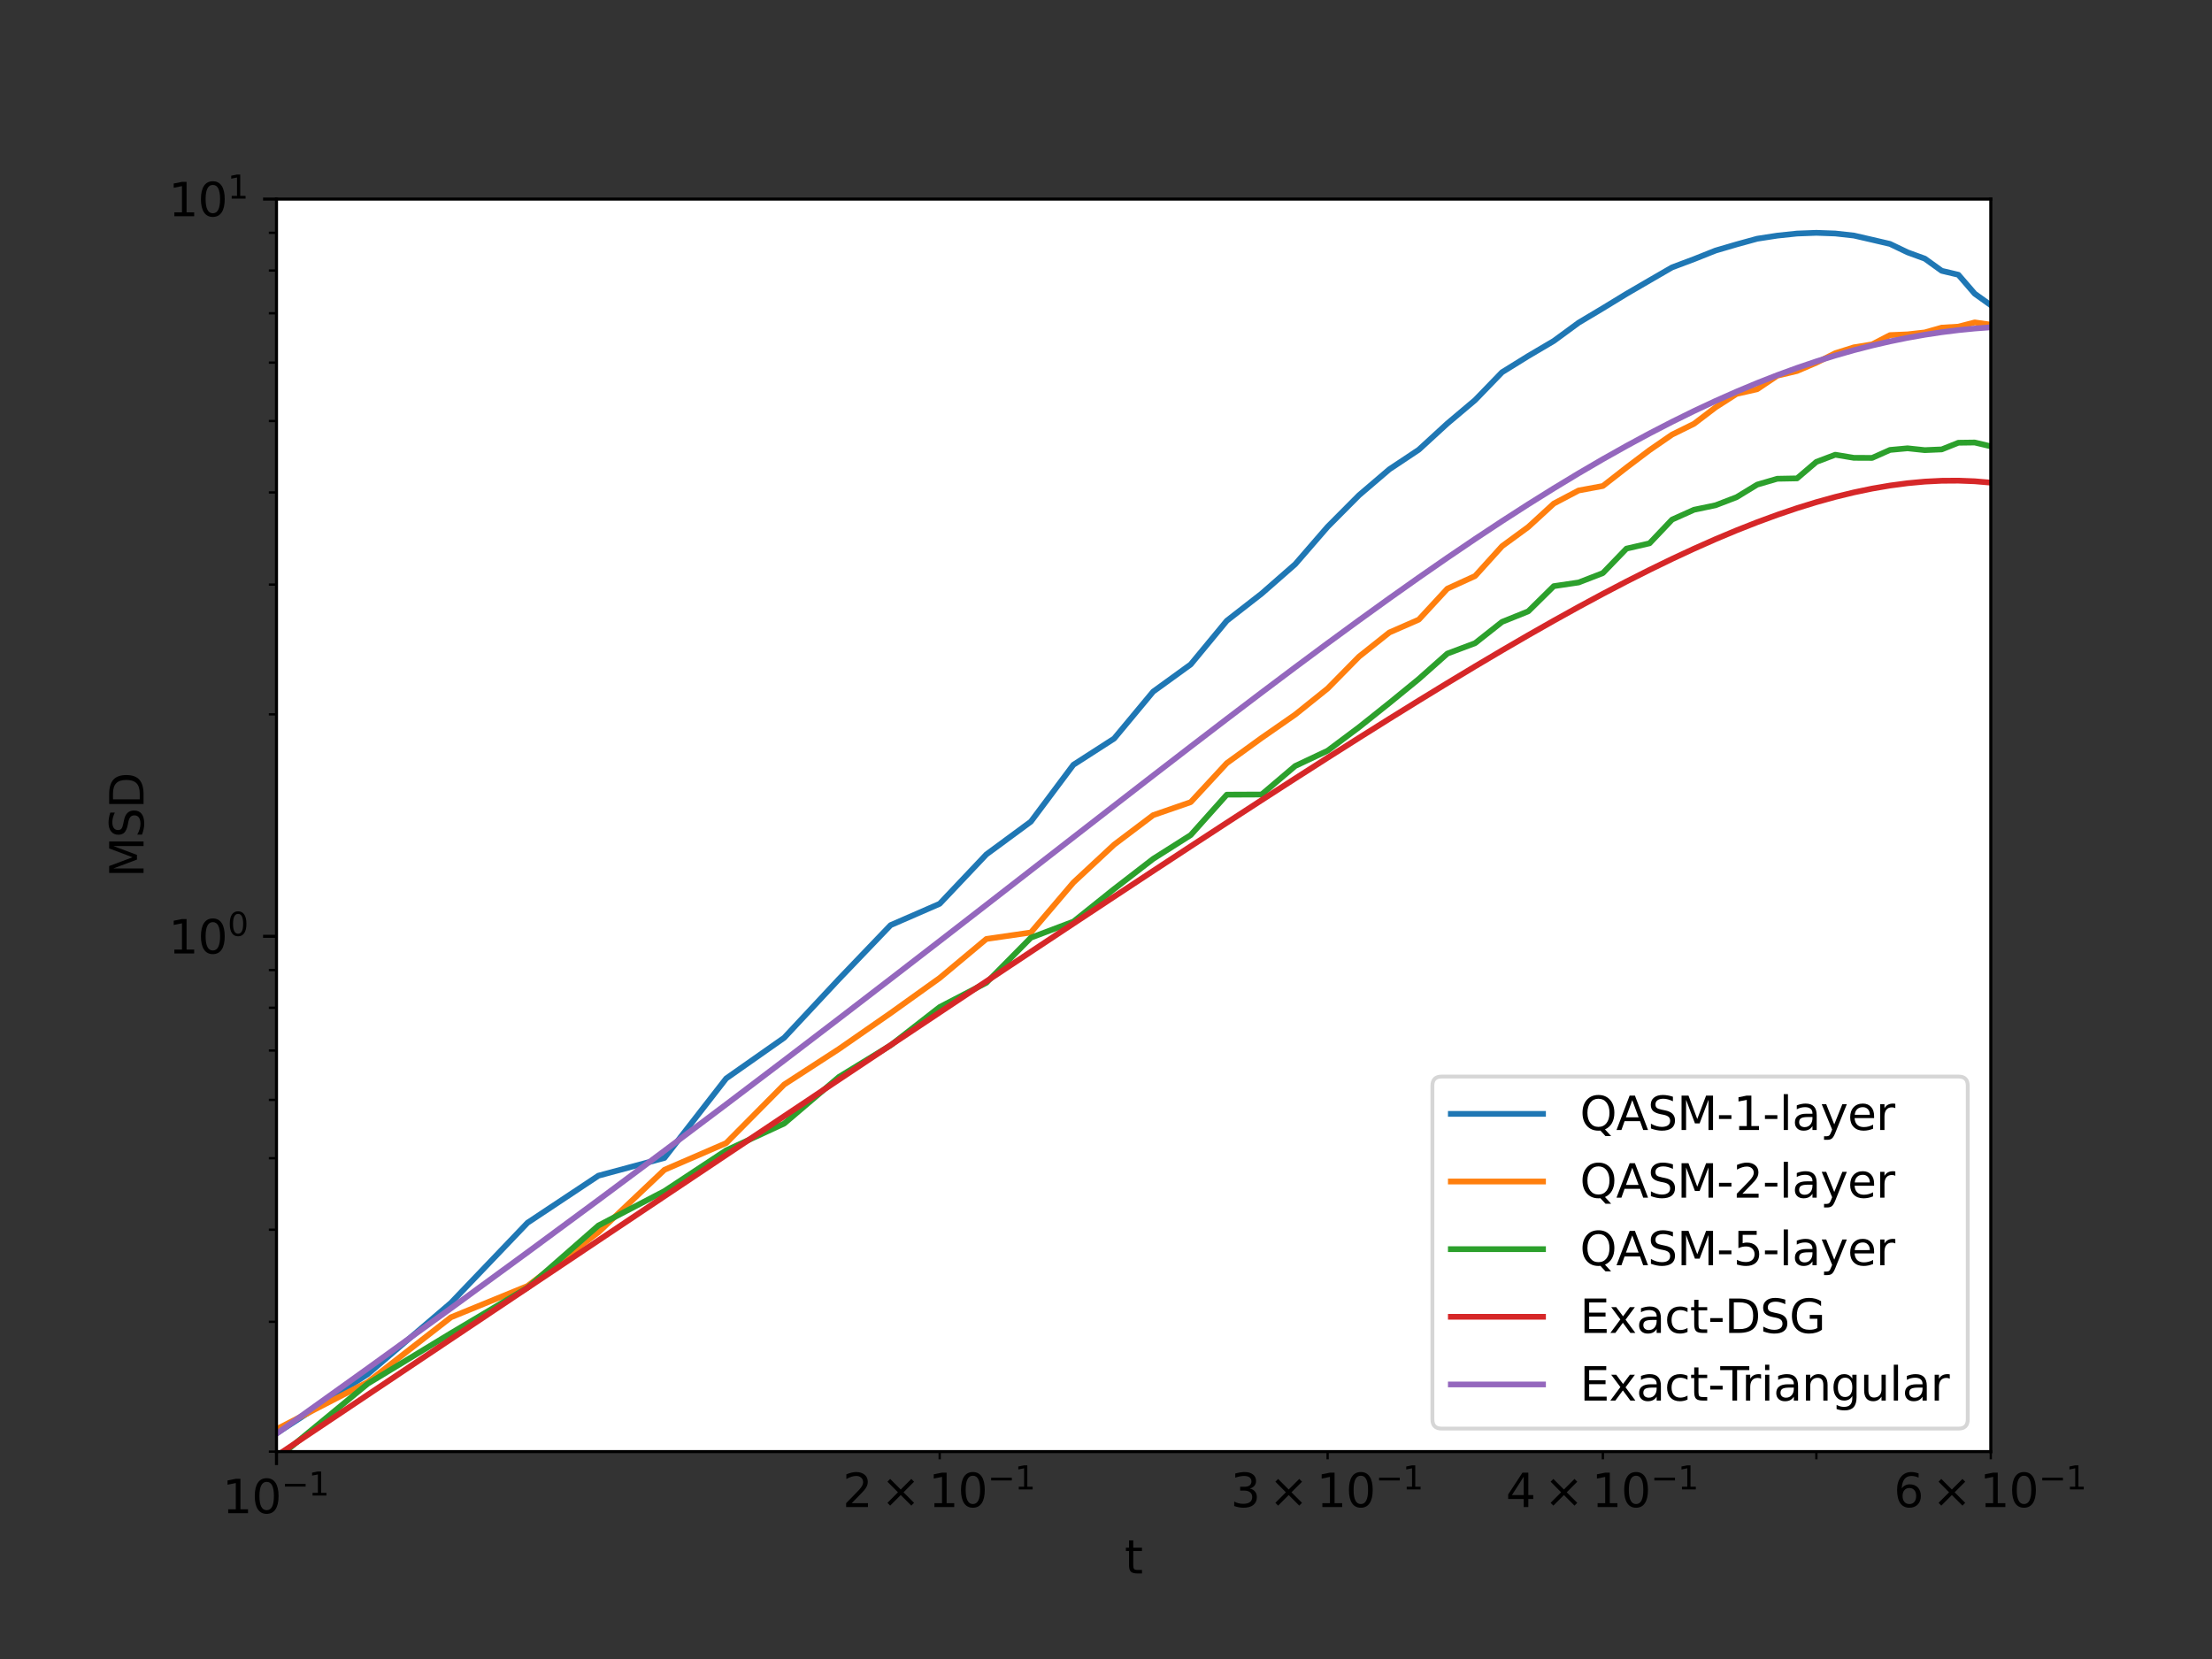 <?xml version="1.0" encoding="utf-8" standalone="no"?>
<!DOCTYPE svg PUBLIC "-//W3C//DTD SVG 1.1//EN"
  "http://www.w3.org/Graphics/SVG/1.1/DTD/svg11.dtd">
<svg xmlns:xlink="http://www.w3.org/1999/xlink" width="576pt" height="432pt" viewBox="0 0 576 432" xmlns="http://www.w3.org/2000/svg" version="1.1">
 <rect x="0" y="0" width="576" height="432" fill="#333333" stroke="none"/>
 <defs>
  <style type="text/css">*{stroke-linejoin: round; stroke-linecap: butt}</style>
 </defs>
 <g id="figure_1">
  <g id="patch_1">
   <path d="M 0 432 
L 576 432 
L 576 0 
L 0 0 
L 0 432 
z
" style="fill: none"/>
  </g>
  <g id="axes_1">
   <g id="patch_2">
    <path d="M 72 378 
L 518.4 378 
L 518.4 51.84 
L 72 51.84 
z
" style="fill: #ffffff"/>
   </g>
   <g id="matplotlib.axis_1">
    <g id="xtick_1">
     <g id="line2d_1">
      <defs>
       <path id="me1f3cd4b5e" d="M 0 0 
L 0 3.5 
" style="stroke: #000000; stroke-width: 0.8"/>
      </defs>
      <g>
       <use xlink:href="#me1f3cd4b5e" x="72" y="378" style="stroke: #000000; stroke-width: 0.8"/>
      </g>
     </g>
     <g id="text_1">
      <!-- $\mathdefault{10^{-1}}$ -->
      <g transform="translate(57.9 394.118)scale(0.12 -0.12)">
       <defs>
        <path id="DejaVuSans-31" d="M 794 531 
L 1825 531 
L 1825 4091 
L 703 3866 
L 703 4441 
L 1819 4666 
L 2450 4666 
L 2450 531 
L 3481 531 
L 3481 0 
L 794 0 
L 794 531 
z
" transform="scale(0.016)"/>
        <path id="DejaVuSans-30" d="M 2034 4250 
Q 1547 4250 1301 3770 
Q 1056 3291 1056 2328 
Q 1056 1369 1301 889 
Q 1547 409 2034 409 
Q 2525 409 2770 889 
Q 3016 1369 3016 2328 
Q 3016 3291 2770 3770 
Q 2525 4250 2034 4250 
z
M 2034 4750 
Q 2819 4750 3233 4129 
Q 3647 3509 3647 2328 
Q 3647 1150 3233 529 
Q 2819 -91 2034 -91 
Q 1250 -91 836 529 
Q 422 1150 422 2328 
Q 422 3509 836 4129 
Q 1250 4750 2034 4750 
z
" transform="scale(0.016)"/>
        <path id="DejaVuSans-2212" d="M 678 2272 
L 4684 2272 
L 4684 1741 
L 678 1741 
L 678 2272 
z
" transform="scale(0.016)"/>
       </defs>
       <use xlink:href="#DejaVuSans-31" transform="translate(0 0.684)"/>
       <use xlink:href="#DejaVuSans-30" transform="translate(63.623 0.684)"/>
       <use xlink:href="#DejaVuSans-2212" transform="translate(128.203 38.966)scale(0.7)"/>
       <use xlink:href="#DejaVuSans-31" transform="translate(186.855 38.966)scale(0.7)"/>
      </g>
     </g>
    </g>
    <g id="xtick_2">
     <g id="line2d_2">
      <defs>
       <path id="m5d7b9e788e" d="M 0 0 
L 0 2 
" style="stroke: #000000; stroke-width: 0.6"/>
      </defs>
      <g>
       <use xlink:href="#m5d7b9e788e" x="244.691" y="378" style="stroke: #000000; stroke-width: 0.6"/>
      </g>
     </g>
     <g id="text_2">
      <!-- $\mathdefault{2\times10^{-1}}$ -->
      <g transform="translate(219.431 392.518)scale(0.12 -0.12)">
       <defs>
        <path id="DejaVuSans-32" d="M 1228 531 
L 3431 531 
L 3431 0 
L 469 0 
L 469 531 
Q 828 903 1448 1529 
Q 2069 2156 2228 2338 
Q 2531 2678 2651 2914 
Q 2772 3150 2772 3378 
Q 2772 3750 2511 3984 
Q 2250 4219 1831 4219 
Q 1534 4219 1204 4116 
Q 875 4013 500 3803 
L 500 4441 
Q 881 4594 1212 4672 
Q 1544 4750 1819 4750 
Q 2544 4750 2975 4387 
Q 3406 4025 3406 3419 
Q 3406 3131 3298 2873 
Q 3191 2616 2906 2266 
Q 2828 2175 2409 1742 
Q 1991 1309 1228 531 
z
" transform="scale(0.016)"/>
        <path id="DejaVuSans-d7" d="M 4488 3438 
L 3059 2003 
L 4488 575 
L 4116 197 
L 2681 1631 
L 1247 197 
L 878 575 
L 2303 2003 
L 878 3438 
L 1247 3816 
L 2681 2381 
L 4116 3816 
L 4488 3438 
z
" transform="scale(0.016)"/>
       </defs>
       <use xlink:href="#DejaVuSans-32" transform="translate(0 0.684)"/>
       <use xlink:href="#DejaVuSans-d7" transform="translate(83.105 0.684)"/>
       <use xlink:href="#DejaVuSans-31" transform="translate(186.377 0.684)"/>
       <use xlink:href="#DejaVuSans-30" transform="translate(250 0.684)"/>
       <use xlink:href="#DejaVuSans-2212" transform="translate(314.58 38.966)scale(0.7)"/>
       <use xlink:href="#DejaVuSans-31" transform="translate(373.232 38.966)scale(0.7)"/>
      </g>
     </g>
    </g>
    <g id="xtick_3">
     <g id="line2d_3">
      <g>
       <use xlink:href="#m5d7b9e788e" x="345.709" y="378" style="stroke: #000000; stroke-width: 0.6"/>
      </g>
     </g>
     <g id="text_3">
      <!-- $\mathdefault{3\times10^{-1}}$ -->
      <g transform="translate(320.449 392.518)scale(0.12 -0.12)">
       <defs>
        <path id="DejaVuSans-33" d="M 2597 2516 
Q 3050 2419 3304 2112 
Q 3559 1806 3559 1356 
Q 3559 666 3084 287 
Q 2609 -91 1734 -91 
Q 1441 -91 1130 -33 
Q 819 25 488 141 
L 488 750 
Q 750 597 1062 519 
Q 1375 441 1716 441 
Q 2309 441 2620 675 
Q 2931 909 2931 1356 
Q 2931 1769 2642 2001 
Q 2353 2234 1838 2234 
L 1294 2234 
L 1294 2753 
L 1863 2753 
Q 2328 2753 2575 2939 
Q 2822 3125 2822 3475 
Q 2822 3834 2567 4026 
Q 2313 4219 1838 4219 
Q 1578 4219 1281 4162 
Q 984 4106 628 3988 
L 628 4550 
Q 988 4650 1302 4700 
Q 1616 4750 1894 4750 
Q 2613 4750 3031 4423 
Q 3450 4097 3450 3541 
Q 3450 3153 3228 2886 
Q 3006 2619 2597 2516 
z
" transform="scale(0.016)"/>
       </defs>
       <use xlink:href="#DejaVuSans-33" transform="translate(0 0.684)"/>
       <use xlink:href="#DejaVuSans-d7" transform="translate(83.105 0.684)"/>
       <use xlink:href="#DejaVuSans-31" transform="translate(186.377 0.684)"/>
       <use xlink:href="#DejaVuSans-30" transform="translate(250 0.684)"/>
       <use xlink:href="#DejaVuSans-2212" transform="translate(314.58 38.966)scale(0.7)"/>
       <use xlink:href="#DejaVuSans-31" transform="translate(373.232 38.966)scale(0.7)"/>
      </g>
     </g>
    </g>
    <g id="xtick_4">
     <g id="line2d_4">
      <g>
       <use xlink:href="#m5d7b9e788e" x="417.382" y="378" style="stroke: #000000; stroke-width: 0.6"/>
      </g>
     </g>
     <g id="text_4">
      <!-- $\mathdefault{4\times10^{-1}}$ -->
      <g transform="translate(392.122 392.518)scale(0.12 -0.12)">
       <defs>
        <path id="DejaVuSans-34" d="M 2419 4116 
L 825 1625 
L 2419 1625 
L 2419 4116 
z
M 2253 4666 
L 3047 4666 
L 3047 1625 
L 3713 1625 
L 3713 1100 
L 3047 1100 
L 3047 0 
L 2419 0 
L 2419 1100 
L 313 1100 
L 313 1709 
L 2253 4666 
z
" transform="scale(0.016)"/>
       </defs>
       <use xlink:href="#DejaVuSans-34" transform="translate(0 0.684)"/>
       <use xlink:href="#DejaVuSans-d7" transform="translate(83.105 0.684)"/>
       <use xlink:href="#DejaVuSans-31" transform="translate(186.377 0.684)"/>
       <use xlink:href="#DejaVuSans-30" transform="translate(250 0.684)"/>
       <use xlink:href="#DejaVuSans-2212" transform="translate(314.58 38.966)scale(0.7)"/>
       <use xlink:href="#DejaVuSans-31" transform="translate(373.232 38.966)scale(0.7)"/>
      </g>
     </g>
    </g>
    <g id="xtick_5">
     <g id="line2d_5">
      <g>
       <use xlink:href="#m5d7b9e788e" x="472.976" y="378" style="stroke: #000000; stroke-width: 0.6"/>
      </g>
     </g>
    </g>
    <g id="xtick_6">
     <g id="line2d_6">
      <g>
       <use xlink:href="#m5d7b9e788e" x="518.4" y="378" style="stroke: #000000; stroke-width: 0.6"/>
      </g>
     </g>
     <g id="text_5">
      <!-- $\mathdefault{6\times10^{-1}}$ -->
      <g transform="translate(493.14 392.518)scale(0.12 -0.12)">
       <defs>
        <path id="DejaVuSans-36" d="M 2113 2584 
Q 1688 2584 1439 2293 
Q 1191 2003 1191 1497 
Q 1191 994 1439 701 
Q 1688 409 2113 409 
Q 2538 409 2786 701 
Q 3034 994 3034 1497 
Q 3034 2003 2786 2293 
Q 2538 2584 2113 2584 
z
M 3366 4563 
L 3366 3988 
Q 3128 4100 2886 4159 
Q 2644 4219 2406 4219 
Q 1781 4219 1451 3797 
Q 1122 3375 1075 2522 
Q 1259 2794 1537 2939 
Q 1816 3084 2150 3084 
Q 2853 3084 3261 2657 
Q 3669 2231 3669 1497 
Q 3669 778 3244 343 
Q 2819 -91 2113 -91 
Q 1303 -91 875 529 
Q 447 1150 447 2328 
Q 447 3434 972 4092 
Q 1497 4750 2381 4750 
Q 2619 4750 2861 4703 
Q 3103 4656 3366 4563 
z
" transform="scale(0.016)"/>
       </defs>
       <use xlink:href="#DejaVuSans-36" transform="translate(0 0.684)"/>
       <use xlink:href="#DejaVuSans-d7" transform="translate(83.105 0.684)"/>
       <use xlink:href="#DejaVuSans-31" transform="translate(186.377 0.684)"/>
       <use xlink:href="#DejaVuSans-30" transform="translate(250 0.684)"/>
       <use xlink:href="#DejaVuSans-2212" transform="translate(314.58 38.966)scale(0.7)"/>
       <use xlink:href="#DejaVuSans-31" transform="translate(373.232 38.966)scale(0.7)"/>
      </g>
     </g>
    </g>
    <g id="text_6">
     <!-- t -->
     <g transform="translate(292.848 409.732)scale(0.12 -0.12)">
      <defs>
       <path id="DejaVuSans-74" d="M 1172 4494 
L 1172 3500 
L 2356 3500 
L 2356 3053 
L 1172 3053 
L 1172 1153 
Q 1172 725 1289 603 
Q 1406 481 1766 481 
L 2356 481 
L 2356 0 
L 1766 0 
Q 1100 0 847 248 
Q 594 497 594 1153 
L 594 3053 
L 172 3053 
L 172 3500 
L 594 3500 
L 594 4494 
L 1172 4494 
z
" transform="scale(0.016)"/>
      </defs>
      <use xlink:href="#DejaVuSans-74"/>
     </g>
    </g>
   </g>
   <g id="matplotlib.axis_2">
    <g id="ytick_1">
     <g id="line2d_7">
      <defs>
       <path id="m4e27b66475" d="M 0 0 
L -3.5 0 
" style="stroke: #000000; stroke-width: 0.8"/>
      </defs>
      <g>
       <use xlink:href="#m4e27b66475" x="72" y="243.815" style="stroke: #000000; stroke-width: 0.8"/>
      </g>
     </g>
     <g id="text_7">
      <!-- $\mathdefault{10^{0}}$ -->
      <g transform="translate(43.88 248.374)scale(0.12 -0.12)">
       <use xlink:href="#DejaVuSans-31" transform="translate(0 0.766)"/>
       <use xlink:href="#DejaVuSans-30" transform="translate(63.623 0.766)"/>
       <use xlink:href="#DejaVuSans-30" transform="translate(128.203 39.047)scale(0.7)"/>
      </g>
     </g>
    </g>
    <g id="ytick_2">
     <g id="line2d_8">
      <g>
       <use xlink:href="#m4e27b66475" x="72" y="51.84" style="stroke: #000000; stroke-width: 0.8"/>
      </g>
     </g>
     <g id="text_8">
      <!-- $\mathdefault{10^{1}}$ -->
      <g transform="translate(43.88 56.399)scale(0.12 -0.12)">
       <use xlink:href="#DejaVuSans-31" transform="translate(0 0.684)"/>
       <use xlink:href="#DejaVuSans-30" transform="translate(63.623 0.684)"/>
       <use xlink:href="#DejaVuSans-31" transform="translate(128.203 38.966)scale(0.7)"/>
      </g>
     </g>
    </g>
    <g id="ytick_3">
     <g id="line2d_9">
      <defs>
       <path id="ma111db9a71" d="M 0 0 
L -2 0 
" style="stroke: #000000; stroke-width: 0.6"/>
      </defs>
      <g>
       <use xlink:href="#ma111db9a71" x="72" y="378" style="stroke: #000000; stroke-width: 0.6"/>
      </g>
     </g>
    </g>
    <g id="ytick_4">
     <g id="line2d_10">
      <g>
       <use xlink:href="#ma111db9a71" x="72" y="344.195" style="stroke: #000000; stroke-width: 0.6"/>
      </g>
     </g>
    </g>
    <g id="ytick_5">
     <g id="line2d_11">
      <g>
       <use xlink:href="#ma111db9a71" x="72" y="320.21" style="stroke: #000000; stroke-width: 0.6"/>
      </g>
     </g>
    </g>
    <g id="ytick_6">
     <g id="line2d_12">
      <g>
       <use xlink:href="#ma111db9a71" x="72" y="301.605" style="stroke: #000000; stroke-width: 0.6"/>
      </g>
     </g>
    </g>
    <g id="ytick_7">
     <g id="line2d_13">
      <g>
       <use xlink:href="#ma111db9a71" x="72" y="286.405" style="stroke: #000000; stroke-width: 0.6"/>
      </g>
     </g>
    </g>
    <g id="ytick_8">
     <g id="line2d_14">
      <g>
       <use xlink:href="#ma111db9a71" x="72" y="273.552" style="stroke: #000000; stroke-width: 0.6"/>
      </g>
     </g>
    </g>
    <g id="ytick_9">
     <g id="line2d_15">
      <g>
       <use xlink:href="#ma111db9a71" x="72" y="262.419" style="stroke: #000000; stroke-width: 0.6"/>
      </g>
     </g>
    </g>
    <g id="ytick_10">
     <g id="line2d_16">
      <g>
       <use xlink:href="#ma111db9a71" x="72" y="252.599" style="stroke: #000000; stroke-width: 0.6"/>
      </g>
     </g>
    </g>
    <g id="ytick_11">
     <g id="line2d_17">
      <g>
       <use xlink:href="#ma111db9a71" x="72" y="186.025" style="stroke: #000000; stroke-width: 0.6"/>
      </g>
     </g>
    </g>
    <g id="ytick_12">
     <g id="line2d_18">
      <g>
       <use xlink:href="#ma111db9a71" x="72" y="152.22" style="stroke: #000000; stroke-width: 0.6"/>
      </g>
     </g>
    </g>
    <g id="ytick_13">
     <g id="line2d_19">
      <g>
       <use xlink:href="#ma111db9a71" x="72" y="128.235" style="stroke: #000000; stroke-width: 0.6"/>
      </g>
     </g>
    </g>
    <g id="ytick_14">
     <g id="line2d_20">
      <g>
       <use xlink:href="#ma111db9a71" x="72" y="109.63" style="stroke: #000000; stroke-width: 0.6"/>
      </g>
     </g>
    </g>
    <g id="ytick_15">
     <g id="line2d_21">
      <g>
       <use xlink:href="#ma111db9a71" x="72" y="94.429" style="stroke: #000000; stroke-width: 0.6"/>
      </g>
     </g>
    </g>
    <g id="ytick_16">
     <g id="line2d_22">
      <g>
       <use xlink:href="#ma111db9a71" x="72" y="81.577" style="stroke: #000000; stroke-width: 0.6"/>
      </g>
     </g>
    </g>
    <g id="ytick_17">
     <g id="line2d_23">
      <g>
       <use xlink:href="#ma111db9a71" x="72" y="70.444" style="stroke: #000000; stroke-width: 0.6"/>
      </g>
     </g>
    </g>
    <g id="ytick_18">
     <g id="line2d_24">
      <g>
       <use xlink:href="#ma111db9a71" x="72" y="60.624" style="stroke: #000000; stroke-width: 0.6"/>
      </g>
     </g>
    </g>
    <g id="text_9">
     <!-- MSD -->
     <g transform="translate(37.384 228.526)rotate(-90)scale(0.12 -0.12)">
      <defs>
       <path id="DejaVuSans-4d" d="M 628 4666 
L 1569 4666 
L 2759 1491 
L 3956 4666 
L 4897 4666 
L 4897 0 
L 4281 0 
L 4281 4097 
L 3078 897 
L 2444 897 
L 1241 4097 
L 1241 0 
L 628 0 
L 628 4666 
z
" transform="scale(0.016)"/>
       <path id="DejaVuSans-53" d="M 3425 4513 
L 3425 3897 
Q 3066 4069 2747 4153 
Q 2428 4238 2131 4238 
Q 1616 4238 1336 4038 
Q 1056 3838 1056 3469 
Q 1056 3159 1242 3001 
Q 1428 2844 1947 2747 
L 2328 2669 
Q 3034 2534 3370 2195 
Q 3706 1856 3706 1288 
Q 3706 609 3251 259 
Q 2797 -91 1919 -91 
Q 1588 -91 1214 -16 
Q 841 59 441 206 
L 441 856 
Q 825 641 1194 531 
Q 1563 422 1919 422 
Q 2459 422 2753 634 
Q 3047 847 3047 1241 
Q 3047 1584 2836 1778 
Q 2625 1972 2144 2069 
L 1759 2144 
Q 1053 2284 737 2584 
Q 422 2884 422 3419 
Q 422 4038 858 4394 
Q 1294 4750 2059 4750 
Q 2388 4750 2728 4690 
Q 3069 4631 3425 4513 
z
" transform="scale(0.016)"/>
       <path id="DejaVuSans-44" d="M 1259 4147 
L 1259 519 
L 2022 519 
Q 2988 519 3436 956 
Q 3884 1394 3884 2338 
Q 3884 3275 3436 3711 
Q 2988 4147 2022 4147 
L 1259 4147 
z
M 628 4666 
L 1925 4666 
Q 3281 4666 3915 4102 
Q 4550 3538 4550 2338 
Q 4550 1131 3912 565 
Q 3275 0 1925 0 
L 628 0 
L 628 4666 
z
" transform="scale(0.016)"/>
      </defs>
      <use xlink:href="#DejaVuSans-4d"/>
      <use xlink:href="#DejaVuSans-53" x="86.279"/>
      <use xlink:href="#DejaVuSans-44" x="149.756"/>
     </g>
    </g>
   </g>
   <g id="line2d_25">
    <path d="M 72 373.24 
L 95.746 357.826 
L 117.424 339.271 
L 137.366 318.406 
L 155.829 306.146 
L 173.018 301.522 
L 189.097 280.829 
L 204.201 270.225 
L 218.442 254.972 
L 231.912 240.907 
L 244.691 235.34 
L 256.847 222.488 
L 268.437 213.951 
L 279.511 199.147 
L 290.115 192.322 
L 300.285 180.092 
L 310.057 173.015 
L 319.459 161.639 
L 328.52 154.58 
L 337.263 146.924 
L 345.709 137.175 
L 353.878 128.962 
L 361.788 122.205 
L 369.455 117.096 
L 376.892 110.275 
L 384.114 104.184 
L 391.133 96.93 
L 397.959 92.697 
L 404.603 88.782 
L 411.074 84.031 
L 417.382 80.266 
L 423.534 76.512 
L 429.538 73.019 
L 435.4 69.628 
L 441.128 67.476 
L 446.727 65.245 
L 452.203 63.64 
L 457.561 62.167 
L 462.806 61.357 
L 467.943 60.814 
L 472.976 60.624 
L 477.91 60.8 
L 482.748 61.338 
L 487.493 62.429 
L 492.15 63.516 
L 496.722 65.709 
L 501.211 67.347 
L 505.621 70.517 
L 509.954 71.548 
L 514.213 76.481 
L 518.4 79.469 
" clip-path="url(#pc09bcbb147)" style="fill: none; stroke: #1f77b4; stroke-width: 1.5; stroke-linecap: square"/>
   </g>
   <g id="line2d_26">
    <path d="M 72 372.164 
L 95.746 359.897 
L 117.424 343.022 
L 137.366 334.87 
L 155.829 320.89 
L 173.018 304.619 
L 189.097 297.657 
L 204.201 282.403 
L 218.442 273.166 
L 231.912 263.812 
L 244.691 254.663 
L 256.847 244.506 
L 268.437 242.821 
L 279.511 229.804 
L 290.115 219.945 
L 300.285 212.263 
L 310.057 208.878 
L 319.459 198.721 
L 328.52 192.154 
L 337.263 186.077 
L 345.709 179.29 
L 353.878 170.989 
L 361.788 164.697 
L 369.455 161.344 
L 376.892 153.29 
L 384.114 149.992 
L 391.133 142.227 
L 397.959 137.222 
L 404.603 131.129 
L 411.074 127.72 
L 417.382 126.553 
L 423.534 121.746 
L 429.538 117.21 
L 435.4 113.173 
L 441.128 110.346 
L 446.727 106.08 
L 452.203 102.568 
L 457.561 101.355 
L 462.806 97.829 
L 467.943 96.608 
L 472.976 94.447 
L 477.91 91.968 
L 482.748 90.444 
L 487.493 89.676 
L 492.15 87.264 
L 496.722 87.066 
L 501.211 86.562 
L 505.621 85.313 
L 509.954 85.058 
L 514.213 83.954 
L 518.4 84.548 
" clip-path="url(#pc09bcbb147)" style="fill: none; stroke: #ff7f0e; stroke-width: 1.5; stroke-linecap: square"/>
   </g>
   <g id="line2d_27">
    <path d="M 72 379.897 
L 95.746 360.318 
L 117.424 347.165 
L 137.366 335.306 
L 155.829 319.123 
L 173.018 310.158 
L 189.097 299.547 
L 204.201 292.567 
L 218.442 280.44 
L 231.912 272.194 
L 244.691 262.237 
L 256.847 255.906 
L 268.437 244.17 
L 279.511 239.986 
L 290.115 231.495 
L 300.285 223.642 
L 310.057 217.447 
L 319.459 206.927 
L 328.52 206.887 
L 337.263 199.464 
L 345.709 195.484 
L 353.878 189.374 
L 361.788 183.066 
L 369.455 176.8 
L 376.892 170.192 
L 384.114 167.479 
L 391.133 161.936 
L 397.959 159.187 
L 404.603 152.631 
L 411.074 151.673 
L 417.382 149.231 
L 423.534 142.858 
L 429.538 141.478 
L 435.4 135.3 
L 441.128 132.736 
L 446.727 131.568 
L 452.203 129.463 
L 457.561 126.196 
L 462.806 124.665 
L 467.943 124.57 
L 472.976 120.274 
L 477.91 118.41 
L 482.748 119.215 
L 487.493 119.238 
L 492.15 117.16 
L 496.722 116.736 
L 501.211 117.214 
L 505.621 117.023 
L 509.954 115.287 
L 514.213 115.229 
L 518.4 116.22 
" clip-path="url(#pc09bcbb147)" style="fill: none; stroke: #2ca02c; stroke-width: 1.5; stroke-linecap: square"/>
   </g>
   <g id="line2d_28">
    <path d="M 72 379.093 
L 95.746 363.201 
L 117.424 348.693 
L 137.366 335.348 
L 155.829 322.995 
L 173.018 311.497 
L 189.097 300.744 
L 204.201 290.649 
L 218.442 281.137 
L 231.912 272.147 
L 244.691 263.628 
L 256.847 255.537 
L 268.437 247.836 
L 279.511 240.494 
L 290.115 233.485 
L 300.285 226.785 
L 310.057 220.373 
L 319.459 214.234 
L 328.52 208.352 
L 337.263 202.715 
L 345.709 197.311 
L 353.878 192.131 
L 361.788 187.168 
L 369.455 182.415 
L 376.892 177.865 
L 384.114 173.515 
L 391.133 169.36 
L 397.959 165.396 
L 404.603 161.623 
L 411.074 158.036 
L 417.382 154.636 
L 423.534 151.42 
L 429.538 148.388 
L 435.4 145.54 
L 441.128 142.876 
L 446.727 140.395 
L 452.203 138.098 
L 457.561 135.986 
L 462.806 134.059 
L 467.943 132.318 
L 472.976 130.763 
L 477.91 129.397 
L 482.748 128.219 
L 487.493 127.231 
L 492.15 126.433 
L 496.722 125.826 
L 501.211 125.411 
L 505.621 125.189 
L 509.954 125.159 
L 514.213 125.322 
L 518.4 125.678 
" clip-path="url(#pc09bcbb147)" style="fill: none; stroke: #d62728; stroke-width: 1.5; stroke-linecap: square"/>
   </g>
   <g id="line2d_29">
    <path d="M 72 373.343 
L 95.746 356.347 
L 117.424 340.669 
L 137.366 326.098 
L 155.829 312.471 
L 173.018 299.663 
L 189.097 287.574 
L 204.201 276.126 
L 218.442 265.255 
L 231.912 254.908 
L 244.691 245.045 
L 256.847 235.629 
L 268.437 226.633 
L 279.511 218.032 
L 290.115 209.805 
L 300.285 201.936 
L 310.057 194.41 
L 319.459 187.213 
L 328.52 180.334 
L 337.263 173.764 
L 345.709 167.492 
L 353.878 161.511 
L 361.788 155.812 
L 369.455 150.388 
L 376.892 145.233 
L 384.114 140.339 
L 391.133 135.7 
L 397.959 131.309 
L 404.603 127.161 
L 411.074 123.249 
L 417.382 119.567 
L 423.534 116.11 
L 429.538 112.87 
L 435.4 109.843 
L 441.128 107.022 
L 446.727 104.402 
L 452.203 101.976 
L 457.561 99.739 
L 462.806 97.686 
L 467.943 95.81 
L 472.976 94.106 
L 477.91 92.568 
L 482.748 91.19 
L 487.493 89.967 
L 492.15 88.893 
L 496.722 87.961 
L 501.211 87.167 
L 505.621 86.502 
L 509.954 85.963 
L 514.213 85.54 
L 518.4 85.229 
" clip-path="url(#pc09bcbb147)" style="fill: none; stroke: #9467bd; stroke-width: 1.5; stroke-linecap: square"/>
   </g>
   <g id="patch_3">
    <path d="M 72 378 
L 72 51.84 
" style="fill: none; stroke: #000000; stroke-width: 0.8; stroke-linejoin: miter; stroke-linecap: square"/>
   </g>
   <g id="patch_4">
    <path d="M 518.4 378 
L 518.4 51.84 
" style="fill: none; stroke: #000000; stroke-width: 0.8; stroke-linejoin: miter; stroke-linecap: square"/>
   </g>
   <g id="patch_5">
    <path d="M 72 378 
L 518.4 378 
" style="fill: none; stroke: #000000; stroke-width: 0.8; stroke-linejoin: miter; stroke-linecap: square"/>
   </g>
   <g id="patch_6">
    <path d="M 72 51.84 
L 518.4 51.84 
" style="fill: none; stroke: #000000; stroke-width: 0.8; stroke-linejoin: miter; stroke-linecap: square"/>
   </g>
   <g id="legend_1">
    <g id="patch_7">
     <path d="M 375.396 372 
L 510 372 
Q 512.4 372 512.4 369.6 
L 512.4 282.731 
Q 512.4 280.331 510 280.331 
L 375.396 280.331 
Q 372.996 280.331 372.996 282.731 
L 372.996 369.6 
Q 372.996 372 375.396 372 
z
" style="fill: #ffffff; opacity: 0.8; stroke: #cccccc; stroke-linejoin: miter"/>
    </g>
    <g id="line2d_30">
     <path d="M 377.796 290.049 
L 389.796 290.049 
L 401.796 290.049 
" style="fill: none; stroke: #1f77b4; stroke-width: 1.5; stroke-linecap: square"/>
    </g>
    <g id="text_10">
     <!-- QASM-1-layer -->
     <g transform="translate(411.396 294.249)scale(0.12 -0.12)">
      <defs>
       <path id="DejaVuSans-51" d="M 2522 4238 
Q 1834 4238 1429 3725 
Q 1025 3213 1025 2328 
Q 1025 1447 1429 934 
Q 1834 422 2522 422 
Q 3209 422 3611 934 
Q 4013 1447 4013 2328 
Q 4013 3213 3611 3725 
Q 3209 4238 2522 4238 
z
M 3406 84 
L 4238 -825 
L 3475 -825 
L 2784 -78 
Q 2681 -84 2626 -87 
Q 2572 -91 2522 -91 
Q 1538 -91 948 567 
Q 359 1225 359 2328 
Q 359 3434 948 4092 
Q 1538 4750 2522 4750 
Q 3503 4750 4090 4092 
Q 4678 3434 4678 2328 
Q 4678 1516 4351 937 
Q 4025 359 3406 84 
z
" transform="scale(0.016)"/>
       <path id="DejaVuSans-41" d="M 2188 4044 
L 1331 1722 
L 3047 1722 
L 2188 4044 
z
M 1831 4666 
L 2547 4666 
L 4325 0 
L 3669 0 
L 3244 1197 
L 1141 1197 
L 716 0 
L 50 0 
L 1831 4666 
z
" transform="scale(0.016)"/>
       <path id="DejaVuSans-2d" d="M 313 2009 
L 1997 2009 
L 1997 1497 
L 313 1497 
L 313 2009 
z
" transform="scale(0.016)"/>
       <path id="DejaVuSans-6c" d="M 603 4863 
L 1178 4863 
L 1178 0 
L 603 0 
L 603 4863 
z
" transform="scale(0.016)"/>
       <path id="DejaVuSans-61" d="M 2194 1759 
Q 1497 1759 1228 1600 
Q 959 1441 959 1056 
Q 959 750 1161 570 
Q 1363 391 1709 391 
Q 2188 391 2477 730 
Q 2766 1069 2766 1631 
L 2766 1759 
L 2194 1759 
z
M 3341 1997 
L 3341 0 
L 2766 0 
L 2766 531 
Q 2569 213 2275 61 
Q 1981 -91 1556 -91 
Q 1019 -91 701 211 
Q 384 513 384 1019 
Q 384 1609 779 1909 
Q 1175 2209 1959 2209 
L 2766 2209 
L 2766 2266 
Q 2766 2663 2505 2880 
Q 2244 3097 1772 3097 
Q 1472 3097 1187 3025 
Q 903 2953 641 2809 
L 641 3341 
Q 956 3463 1253 3523 
Q 1550 3584 1831 3584 
Q 2591 3584 2966 3190 
Q 3341 2797 3341 1997 
z
" transform="scale(0.016)"/>
       <path id="DejaVuSans-79" d="M 2059 -325 
Q 1816 -950 1584 -1140 
Q 1353 -1331 966 -1331 
L 506 -1331 
L 506 -850 
L 844 -850 
Q 1081 -850 1212 -737 
Q 1344 -625 1503 -206 
L 1606 56 
L 191 3500 
L 800 3500 
L 1894 763 
L 2988 3500 
L 3597 3500 
L 2059 -325 
z
" transform="scale(0.016)"/>
       <path id="DejaVuSans-65" d="M 3597 1894 
L 3597 1613 
L 953 1613 
Q 991 1019 1311 708 
Q 1631 397 2203 397 
Q 2534 397 2845 478 
Q 3156 559 3463 722 
L 3463 178 
Q 3153 47 2828 -22 
Q 2503 -91 2169 -91 
Q 1331 -91 842 396 
Q 353 884 353 1716 
Q 353 2575 817 3079 
Q 1281 3584 2069 3584 
Q 2775 3584 3186 3129 
Q 3597 2675 3597 1894 
z
M 3022 2063 
Q 3016 2534 2758 2815 
Q 2500 3097 2075 3097 
Q 1594 3097 1305 2825 
Q 1016 2553 972 2059 
L 3022 2063 
z
" transform="scale(0.016)"/>
       <path id="DejaVuSans-72" d="M 2631 2963 
Q 2534 3019 2420 3045 
Q 2306 3072 2169 3072 
Q 1681 3072 1420 2755 
Q 1159 2438 1159 1844 
L 1159 0 
L 581 0 
L 581 3500 
L 1159 3500 
L 1159 2956 
Q 1341 3275 1631 3429 
Q 1922 3584 2338 3584 
Q 2397 3584 2469 3576 
Q 2541 3569 2628 3553 
L 2631 2963 
z
" transform="scale(0.016)"/>
      </defs>
      <use xlink:href="#DejaVuSans-51"/>
      <use xlink:href="#DejaVuSans-41" x="78.711"/>
      <use xlink:href="#DejaVuSans-53" x="147.119"/>
      <use xlink:href="#DejaVuSans-4d" x="210.596"/>
      <use xlink:href="#DejaVuSans-2d" x="296.875"/>
      <use xlink:href="#DejaVuSans-31" x="332.959"/>
      <use xlink:href="#DejaVuSans-2d" x="396.582"/>
      <use xlink:href="#DejaVuSans-6c" x="432.666"/>
      <use xlink:href="#DejaVuSans-61" x="460.449"/>
      <use xlink:href="#DejaVuSans-79" x="521.729"/>
      <use xlink:href="#DejaVuSans-65" x="580.908"/>
      <use xlink:href="#DejaVuSans-72" x="642.432"/>
     </g>
    </g>
    <g id="line2d_31">
     <path d="M 377.796 307.663 
L 389.796 307.663 
L 401.796 307.663 
" style="fill: none; stroke: #ff7f0e; stroke-width: 1.5; stroke-linecap: square"/>
    </g>
    <g id="text_11">
     <!-- QASM-2-layer -->
     <g transform="translate(411.396 311.863)scale(0.12 -0.12)">
      <use xlink:href="#DejaVuSans-51"/>
      <use xlink:href="#DejaVuSans-41" x="78.711"/>
      <use xlink:href="#DejaVuSans-53" x="147.119"/>
      <use xlink:href="#DejaVuSans-4d" x="210.596"/>
      <use xlink:href="#DejaVuSans-2d" x="296.875"/>
      <use xlink:href="#DejaVuSans-32" x="332.959"/>
      <use xlink:href="#DejaVuSans-2d" x="396.582"/>
      <use xlink:href="#DejaVuSans-6c" x="432.666"/>
      <use xlink:href="#DejaVuSans-61" x="460.449"/>
      <use xlink:href="#DejaVuSans-79" x="521.729"/>
      <use xlink:href="#DejaVuSans-65" x="580.908"/>
      <use xlink:href="#DejaVuSans-72" x="642.432"/>
     </g>
    </g>
    <g id="line2d_32">
     <path d="M 377.796 325.277 
L 389.796 325.277 
L 401.796 325.277 
" style="fill: none; stroke: #2ca02c; stroke-width: 1.5; stroke-linecap: square"/>
    </g>
    <g id="text_12">
     <!-- QASM-5-layer -->
     <g transform="translate(411.396 329.477)scale(0.12 -0.12)">
      <defs>
       <path id="DejaVuSans-35" d="M 691 4666 
L 3169 4666 
L 3169 4134 
L 1269 4134 
L 1269 2991 
Q 1406 3038 1543 3061 
Q 1681 3084 1819 3084 
Q 2600 3084 3056 2656 
Q 3513 2228 3513 1497 
Q 3513 744 3044 326 
Q 2575 -91 1722 -91 
Q 1428 -91 1123 -41 
Q 819 9 494 109 
L 494 744 
Q 775 591 1075 516 
Q 1375 441 1709 441 
Q 2250 441 2565 725 
Q 2881 1009 2881 1497 
Q 2881 1984 2565 2268 
Q 2250 2553 1709 2553 
Q 1456 2553 1204 2497 
Q 953 2441 691 2322 
L 691 4666 
z
" transform="scale(0.016)"/>
      </defs>
      <use xlink:href="#DejaVuSans-51"/>
      <use xlink:href="#DejaVuSans-41" x="78.711"/>
      <use xlink:href="#DejaVuSans-53" x="147.119"/>
      <use xlink:href="#DejaVuSans-4d" x="210.596"/>
      <use xlink:href="#DejaVuSans-2d" x="296.875"/>
      <use xlink:href="#DejaVuSans-35" x="332.959"/>
      <use xlink:href="#DejaVuSans-2d" x="396.582"/>
      <use xlink:href="#DejaVuSans-6c" x="432.666"/>
      <use xlink:href="#DejaVuSans-61" x="460.449"/>
      <use xlink:href="#DejaVuSans-79" x="521.729"/>
      <use xlink:href="#DejaVuSans-65" x="580.908"/>
      <use xlink:href="#DejaVuSans-72" x="642.432"/>
     </g>
    </g>
    <g id="line2d_33">
     <path d="M 377.796 342.891 
L 389.796 342.891 
L 401.796 342.891 
" style="fill: none; stroke: #d62728; stroke-width: 1.5; stroke-linecap: square"/>
    </g>
    <g id="text_13">
     <!-- Exact-DSG -->
     <g transform="translate(411.396 347.091)scale(0.12 -0.12)">
      <defs>
       <path id="DejaVuSans-45" d="M 628 4666 
L 3578 4666 
L 3578 4134 
L 1259 4134 
L 1259 2753 
L 3481 2753 
L 3481 2222 
L 1259 2222 
L 1259 531 
L 3634 531 
L 3634 0 
L 628 0 
L 628 4666 
z
" transform="scale(0.016)"/>
       <path id="DejaVuSans-78" d="M 3513 3500 
L 2247 1797 
L 3578 0 
L 2900 0 
L 1881 1375 
L 863 0 
L 184 0 
L 1544 1831 
L 300 3500 
L 978 3500 
L 1906 2253 
L 2834 3500 
L 3513 3500 
z
" transform="scale(0.016)"/>
       <path id="DejaVuSans-63" d="M 3122 3366 
L 3122 2828 
Q 2878 2963 2633 3030 
Q 2388 3097 2138 3097 
Q 1578 3097 1268 2742 
Q 959 2388 959 1747 
Q 959 1106 1268 751 
Q 1578 397 2138 397 
Q 2388 397 2633 464 
Q 2878 531 3122 666 
L 3122 134 
Q 2881 22 2623 -34 
Q 2366 -91 2075 -91 
Q 1284 -91 818 406 
Q 353 903 353 1747 
Q 353 2603 823 3093 
Q 1294 3584 2113 3584 
Q 2378 3584 2631 3529 
Q 2884 3475 3122 3366 
z
" transform="scale(0.016)"/>
       <path id="DejaVuSans-47" d="M 3809 666 
L 3809 1919 
L 2778 1919 
L 2778 2438 
L 4434 2438 
L 4434 434 
Q 4069 175 3628 42 
Q 3188 -91 2688 -91 
Q 1594 -91 976 548 
Q 359 1188 359 2328 
Q 359 3472 976 4111 
Q 1594 4750 2688 4750 
Q 3144 4750 3555 4637 
Q 3966 4525 4313 4306 
L 4313 3634 
Q 3963 3931 3569 4081 
Q 3175 4231 2741 4231 
Q 1884 4231 1454 3753 
Q 1025 3275 1025 2328 
Q 1025 1384 1454 906 
Q 1884 428 2741 428 
Q 3075 428 3337 486 
Q 3600 544 3809 666 
z
" transform="scale(0.016)"/>
      </defs>
      <use xlink:href="#DejaVuSans-45"/>
      <use xlink:href="#DejaVuSans-78" x="63.184"/>
      <use xlink:href="#DejaVuSans-61" x="122.363"/>
      <use xlink:href="#DejaVuSans-63" x="183.643"/>
      <use xlink:href="#DejaVuSans-74" x="238.623"/>
      <use xlink:href="#DejaVuSans-2d" x="277.832"/>
      <use xlink:href="#DejaVuSans-44" x="313.916"/>
      <use xlink:href="#DejaVuSans-53" x="390.918"/>
      <use xlink:href="#DejaVuSans-47" x="454.395"/>
     </g>
    </g>
    <g id="line2d_34">
     <path d="M 377.796 360.504 
L 389.796 360.504 
L 401.796 360.504 
" style="fill: none; stroke: #9467bd; stroke-width: 1.5; stroke-linecap: square"/>
    </g>
    <g id="text_14">
     <!-- Exact-Triangular -->
     <g transform="translate(411.396 364.704)scale(0.12 -0.12)">
      <defs>
       <path id="DejaVuSans-54" d="M -19 4666 
L 3928 4666 
L 3928 4134 
L 2272 4134 
L 2272 0 
L 1638 0 
L 1638 4134 
L -19 4134 
L -19 4666 
z
" transform="scale(0.016)"/>
       <path id="DejaVuSans-69" d="M 603 3500 
L 1178 3500 
L 1178 0 
L 603 0 
L 603 3500 
z
M 603 4863 
L 1178 4863 
L 1178 4134 
L 603 4134 
L 603 4863 
z
" transform="scale(0.016)"/>
       <path id="DejaVuSans-6e" d="M 3513 2113 
L 3513 0 
L 2938 0 
L 2938 2094 
Q 2938 2591 2744 2837 
Q 2550 3084 2163 3084 
Q 1697 3084 1428 2787 
Q 1159 2491 1159 1978 
L 1159 0 
L 581 0 
L 581 3500 
L 1159 3500 
L 1159 2956 
Q 1366 3272 1645 3428 
Q 1925 3584 2291 3584 
Q 2894 3584 3203 3211 
Q 3513 2838 3513 2113 
z
" transform="scale(0.016)"/>
       <path id="DejaVuSans-67" d="M 2906 1791 
Q 2906 2416 2648 2759 
Q 2391 3103 1925 3103 
Q 1463 3103 1205 2759 
Q 947 2416 947 1791 
Q 947 1169 1205 825 
Q 1463 481 1925 481 
Q 2391 481 2648 825 
Q 2906 1169 2906 1791 
z
M 3481 434 
Q 3481 -459 3084 -895 
Q 2688 -1331 1869 -1331 
Q 1566 -1331 1297 -1286 
Q 1028 -1241 775 -1147 
L 775 -588 
Q 1028 -725 1275 -790 
Q 1522 -856 1778 -856 
Q 2344 -856 2625 -561 
Q 2906 -266 2906 331 
L 2906 616 
Q 2728 306 2450 153 
Q 2172 0 1784 0 
Q 1141 0 747 490 
Q 353 981 353 1791 
Q 353 2603 747 3093 
Q 1141 3584 1784 3584 
Q 2172 3584 2450 3431 
Q 2728 3278 2906 2969 
L 2906 3500 
L 3481 3500 
L 3481 434 
z
" transform="scale(0.016)"/>
       <path id="DejaVuSans-75" d="M 544 1381 
L 544 3500 
L 1119 3500 
L 1119 1403 
Q 1119 906 1312 657 
Q 1506 409 1894 409 
Q 2359 409 2629 706 
Q 2900 1003 2900 1516 
L 2900 3500 
L 3475 3500 
L 3475 0 
L 2900 0 
L 2900 538 
Q 2691 219 2414 64 
Q 2138 -91 1772 -91 
Q 1169 -91 856 284 
Q 544 659 544 1381 
z
M 1991 3584 
L 1991 3584 
z
" transform="scale(0.016)"/>
      </defs>
      <use xlink:href="#DejaVuSans-45"/>
      <use xlink:href="#DejaVuSans-78" x="63.184"/>
      <use xlink:href="#DejaVuSans-61" x="122.363"/>
      <use xlink:href="#DejaVuSans-63" x="183.643"/>
      <use xlink:href="#DejaVuSans-74" x="238.623"/>
      <use xlink:href="#DejaVuSans-2d" x="277.832"/>
      <use xlink:href="#DejaVuSans-54" x="304.791"/>
      <use xlink:href="#DejaVuSans-72" x="351.125"/>
      <use xlink:href="#DejaVuSans-69" x="392.238"/>
      <use xlink:href="#DejaVuSans-61" x="420.021"/>
      <use xlink:href="#DejaVuSans-6e" x="481.301"/>
      <use xlink:href="#DejaVuSans-67" x="544.68"/>
      <use xlink:href="#DejaVuSans-75" x="608.156"/>
      <use xlink:href="#DejaVuSans-6c" x="671.535"/>
      <use xlink:href="#DejaVuSans-61" x="699.318"/>
      <use xlink:href="#DejaVuSans-72" x="760.598"/>
     </g>
    </g>
   </g>
  </g>
 </g>
 <defs>
  <clipPath id="pc09bcbb147">
   <rect x="72" y="51.84" width="446.4" height="326.16"/>
  </clipPath>
 </defs>
</svg>
